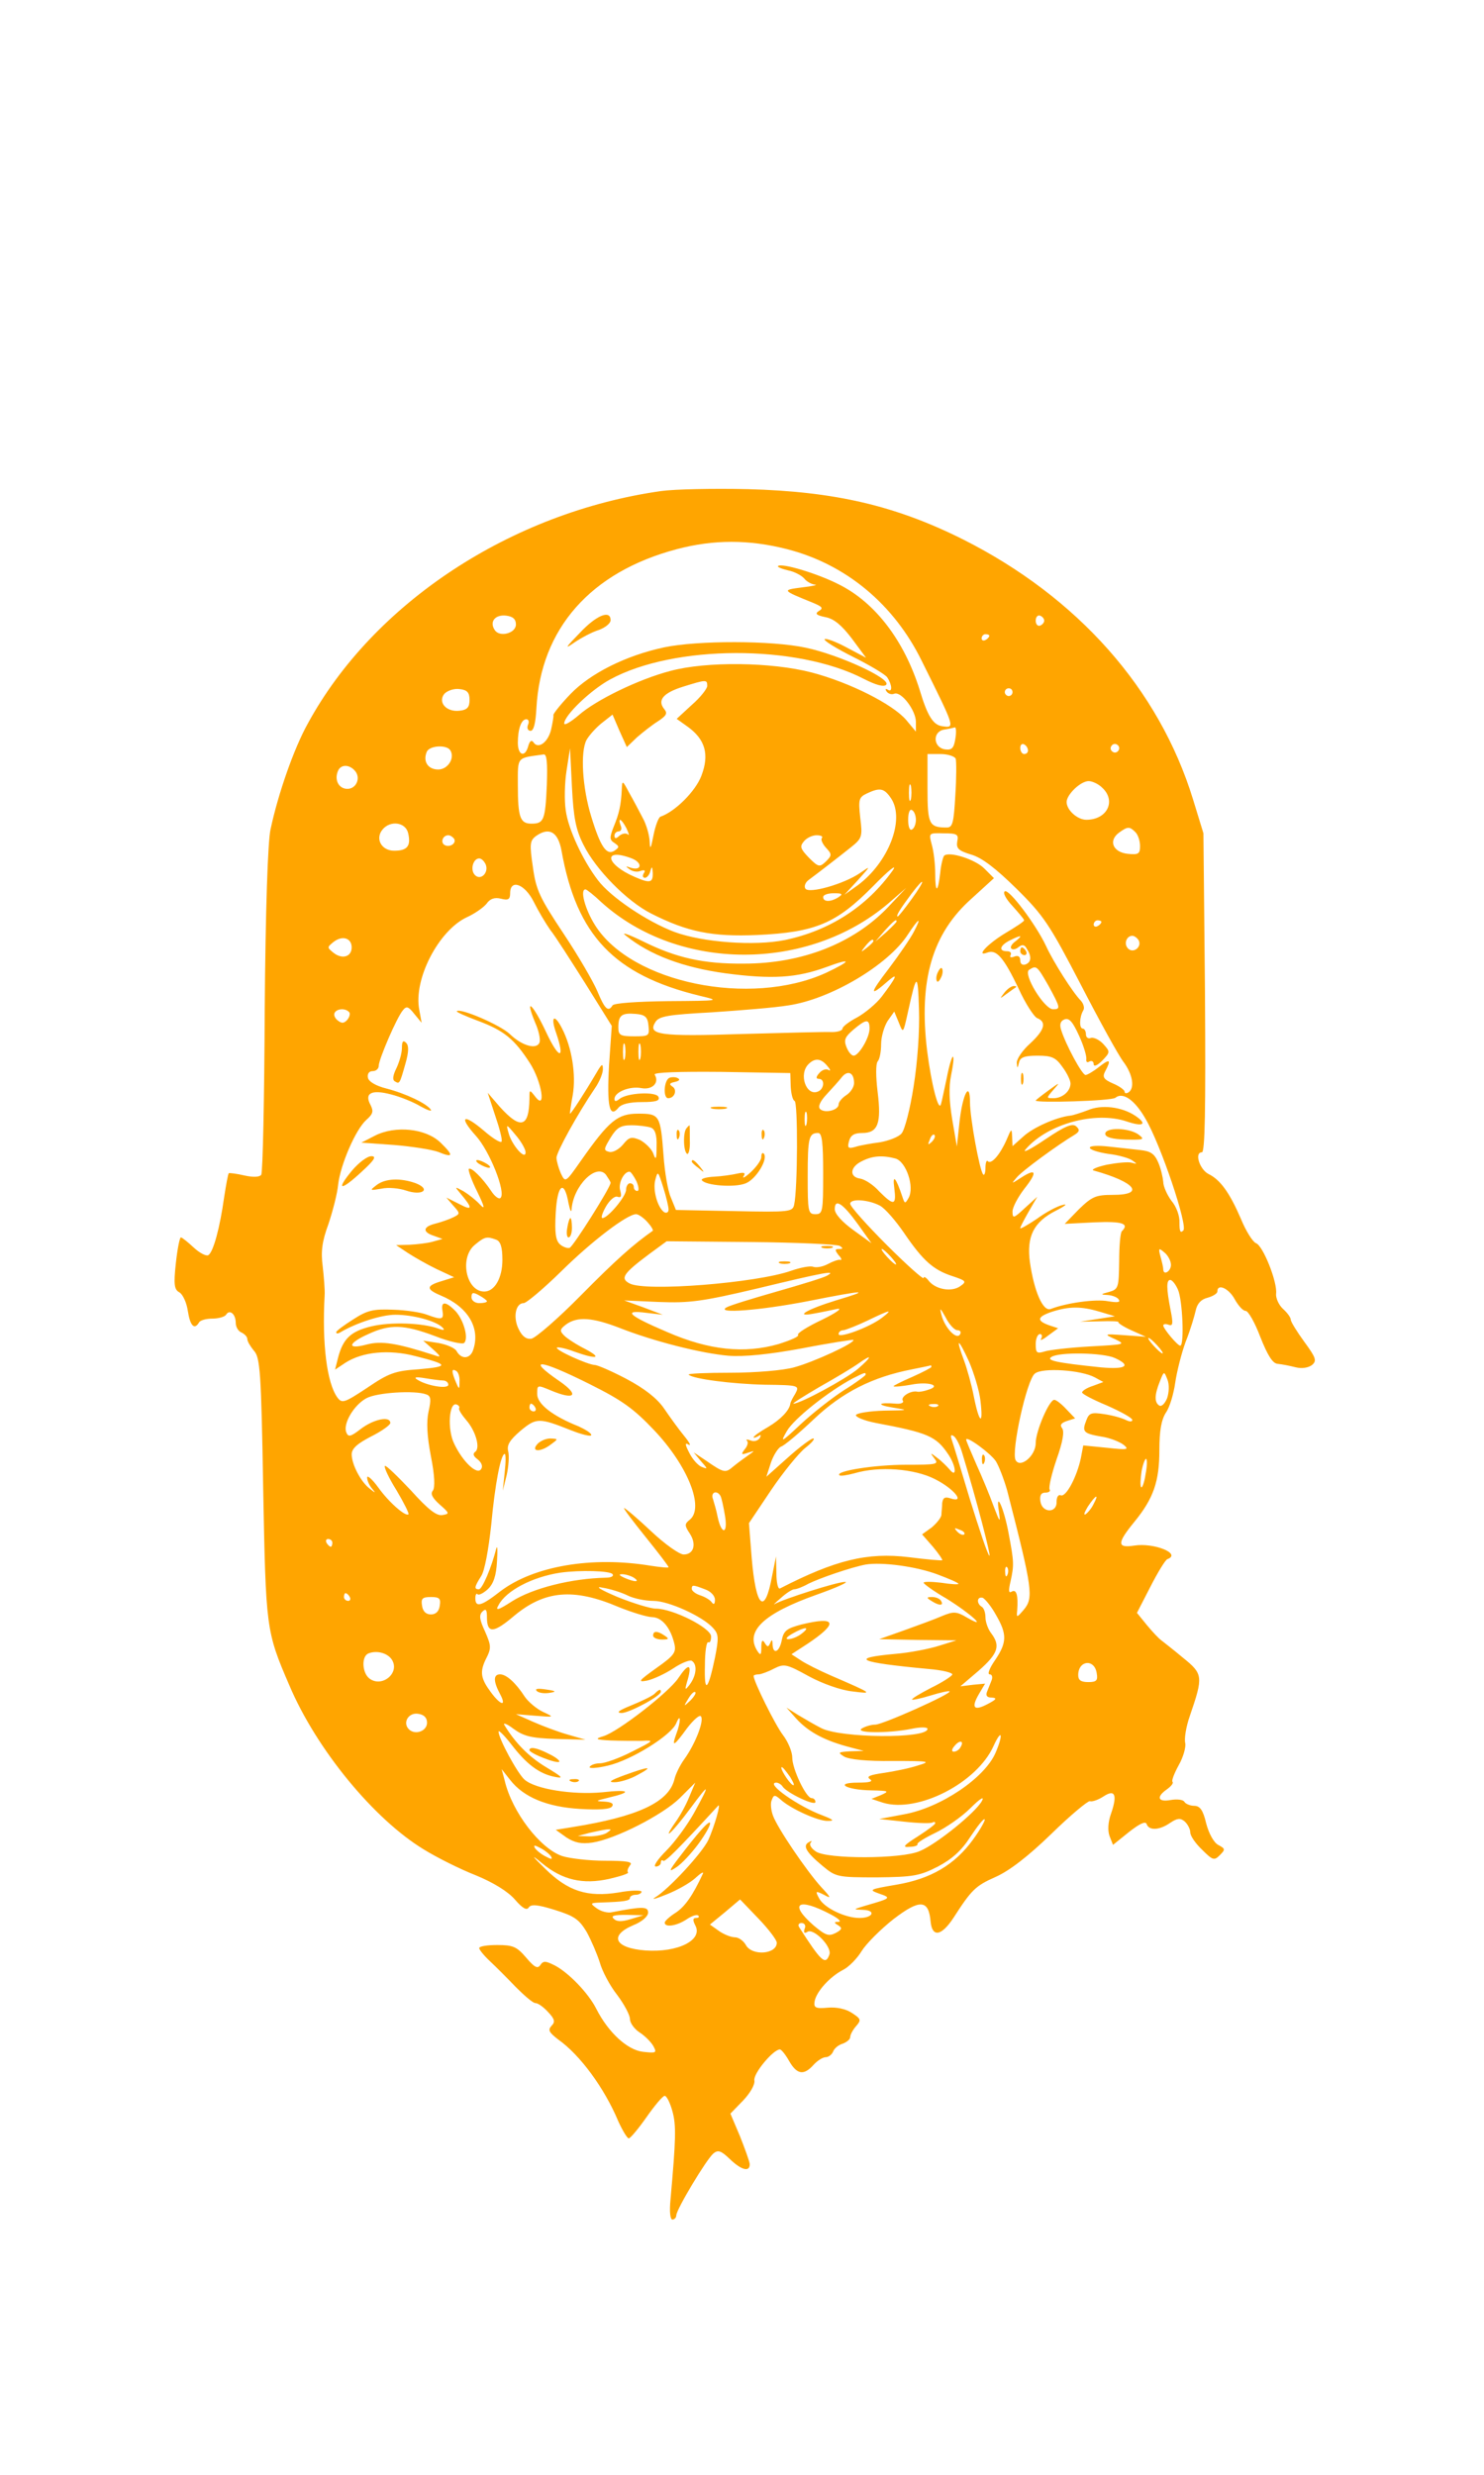 <?xml version="1.0" standalone="no"?>
<!DOCTYPE svg PUBLIC "-//W3C//DTD SVG 20010904//EN"
 "http://www.w3.org/TR/2001/REC-SVG-20010904/DTD/svg10.dtd">
<svg version="1.0" xmlns="http://www.w3.org/2000/svg"
 width="384pt" height="640pt" viewBox="0 0 384 640"
 preserveAspectRatio="xMidYMid meet">

<g transform="translate(0,640) scale(0.1,-0.1)"
fill="#FFA500" stroke="none">
<path d="M1710 5130 c-387 -55 -744 -289 -914 -602 -35 -63 -76 -179 -96 -273
-7 -31 -13 -209 -15 -466 -1 -230 -5 -421 -9 -427 -4 -6 -20 -7 -43 -2 -21 5
-39 7 -41 6 -2 -2 -7 -30 -12 -62 -11 -79 -28 -142 -41 -150 -6 -3 -23 6 -38
20 -15 14 -30 26 -33 26 -3 0 -9 -30 -13 -67 -6 -55 -4 -68 9 -75 9 -5 19 -27
22 -48 6 -39 17 -50 29 -30 3 6 19 10 35 10 16 0 32 5 35 10 9 15 25 2 25 -21
0 -11 7 -22 15 -25 8 -4 15 -11 15 -17 0 -6 8 -19 17 -30 16 -17 19 -54 24
-356 7 -363 7 -369 68 -510 70 -165 219 -346 348 -424 34 -21 94 -51 135 -67
46 -19 83 -42 101 -63 19 -22 30 -28 35 -20 6 9 22 8 67 -6 51 -16 63 -24 83
-57 12 -22 27 -57 34 -79 6 -22 26 -60 45 -84 18 -24 33 -52 33 -62 0 -10 11
-26 25 -35 14 -9 30 -25 36 -36 9 -17 7 -18 -28 -14 -40 5 -89 50 -120 111
-20 40 -71 93 -107 112 -24 12 -30 13 -38 1 -7 -10 -15 -6 -37 20 -24 28 -34
32 -74 32 -26 0 -47 -3 -47 -8 0 -4 12 -19 28 -34 15 -14 45 -44 67 -67 22
-22 44 -41 50 -41 7 0 21 -10 33 -23 18 -19 19 -26 9 -36 -10 -11 -6 -17 17
-35 57 -40 120 -126 156 -212 11 -24 23 -44 27 -44 4 0 25 25 46 55 21 30 42
55 47 55 5 0 14 -18 20 -40 10 -36 9 -72 -5 -228 -3 -31 -1 -52 5 -52 5 0 10
5 10 11 0 15 78 145 96 160 12 10 20 7 42 -14 30 -29 52 -35 52 -14 0 6 -12
39 -25 72 l-25 59 33 34 c18 19 31 41 29 52 -3 18 49 80 66 80 4 0 15 -14 24
-30 20 -35 38 -38 63 -10 10 11 24 20 32 20 7 0 16 7 19 15 3 8 14 17 25 20
10 4 19 11 19 17 0 6 7 19 15 28 14 16 13 19 -10 34 -16 11 -41 16 -63 14 -32
-3 -37 0 -34 17 5 25 39 63 74 81 14 7 36 29 48 49 12 19 49 56 82 82 68 52
91 51 96 -6 4 -42 28 -38 59 9 47 73 57 83 109 106 36 16 84 53 144 111 50 49
95 86 100 85 6 -2 21 3 35 12 30 20 37 5 20 -44 -8 -22 -9 -44 -4 -58 l9 -23
41 33 c28 22 43 29 46 21 6 -18 34 -16 61 3 18 12 26 13 37 4 8 -7 15 -20 15
-29 0 -9 14 -29 31 -45 27 -27 31 -28 45 -14 15 15 15 17 -4 27 -11 6 -24 29
-31 56 -8 34 -16 45 -31 45 -10 0 -22 5 -25 10 -3 6 -19 8 -36 5 -33 -6 -38 8
-9 28 11 8 17 16 14 19 -3 3 5 23 16 43 12 21 19 47 17 57 -3 11 2 43 12 71
35 102 34 108 -18 150 -25 21 -51 41 -56 45 -6 4 -22 21 -37 39 l-26 32 35 68
c19 37 39 70 44 71 37 14 -35 43 -86 35 -45 -7 -45 6 0 61 50 61 65 105 65
186 0 50 5 78 17 97 10 14 20 49 24 77 4 28 16 76 27 106 12 30 23 67 26 81 4
18 14 29 31 33 14 4 25 11 25 16 0 22 30 8 45 -20 9 -16 21 -30 28 -30 7 0 24
-30 38 -67 19 -48 32 -69 45 -70 11 -1 31 -5 47 -9 16 -4 33 -1 42 6 13 11 10
19 -20 60 -19 26 -35 52 -35 57 0 6 -9 18 -20 28 -11 10 -19 28 -18 39 4 30
-34 125 -52 131 -8 3 -26 31 -39 63 -29 67 -53 101 -84 116 -23 12 -37 56 -17
56 8 0 10 109 8 413 l-4 412 -27 88 c-88 286 -299 523 -595 672 -176 88 -333
124 -557 130 -88 2 -189 0 -225 -5z m326 -150 c153 -39 278 -143 350 -291 86
-173 86 -172 52 -167 -23 3 -38 26 -58 93 -40 128 -115 227 -210 274 -55 28
-148 56 -157 47 -2 -2 9 -7 26 -11 16 -3 35 -13 42 -21 6 -8 19 -15 28 -16 9
0 -6 -4 -33 -7 -54 -7 -53 -7 28 -40 24 -10 27 -14 15 -21 -11 -7 -7 -11 17
-16 22 -4 42 -21 68 -55 l37 -50 -51 27 c-28 15 -53 24 -56 21 -4 -3 30 -24
74 -46 44 -22 84 -46 88 -53 13 -20 13 -39 2 -32 -7 4 -8 2 -4 -4 4 -6 13 -9
20 -6 18 7 56 -43 56 -73 l0 -25 -25 30 c-35 41 -146 97 -245 123 -104 27
-272 29 -365 4 -81 -21 -193 -75 -238 -115 -20 -17 -37 -27 -37 -21 0 21 69
87 119 114 165 90 482 91 655 2 33 -17 53 -22 59 -16 15 15 -122 78 -208 96
-88 19 -280 19 -366 1 -99 -21 -191 -67 -243 -121 -25 -26 -44 -50 -44 -54 1
-3 -2 -20 -6 -38 -8 -33 -34 -52 -46 -32 -5 6 -9 3 -13 -10 -8 -31 -27 -25
-27 8 0 36 9 61 22 61 6 0 8 -7 4 -15 -3 -8 0 -15 7 -15 8 0 13 20 15 58 11
206 140 353 364 412 95 25 186 25 284 0z m-701 -195 c0 -23 -43 -34 -55 -14
-14 21 1 40 29 37 18 -2 26 -9 26 -23z m1367 10 c0 -5 -5 -11 -11 -13 -6 -2
-11 4 -11 13 0 9 5 15 11 13 6 -2 11 -8 11 -13z m-142 -39 c0 -3 -4 -8 -10
-11 -5 -3 -10 -1 -10 4 0 6 5 11 10 11 6 0 10 -2 10 -4z m-730 -130 c0 -7 -18
-30 -40 -49 l-39 -36 28 -20 c46 -33 57 -72 36 -127 -15 -40 -68 -93 -106
-106 -5 -2 -13 -23 -18 -48 -7 -36 -9 -39 -10 -15 -1 17 -9 44 -18 60 -9 17
-24 46 -35 65 -17 32 -18 33 -19 10 -2 -43 -7 -64 -21 -98 -11 -28 -11 -34 2
-42 13 -9 13 -11 0 -20 -20 -13 -36 9 -60 88 -23 74 -29 168 -12 199 7 12 24
31 39 43 l28 22 18 -42 19 -42 26 25 c15 13 39 32 55 42 21 14 25 20 16 31
-19 23 -3 42 48 58 61 19 63 19 63 2z m-615 -36 c0 -19 -6 -26 -26 -28 -34 -4
-57 22 -39 44 8 8 25 14 39 12 20 -2 26 -9 26 -28z m1405 20 c0 -5 -4 -10 -10
-10 -5 0 -10 5 -10 10 0 6 5 10 10 10 6 0 10 -4 10 -10z m-148 -121 c-4 -24
-9 -29 -26 -27 -31 4 -34 45 -4 51 13 2 26 5 29 6 3 0 4 -13 1 -30z m188 -30
c0 -5 -4 -9 -10 -9 -5 0 -10 7 -10 16 0 8 5 12 10 9 6 -3 10 -10 10 -16z m234
0 c-3 -5 -10 -7 -15 -3 -5 3 -7 10 -3 15 3 5 10 7 15 3 5 -3 7 -10 3 -15z
m-1729 1 c13 -20 -6 -50 -31 -50 -26 0 -40 20 -30 45 6 17 51 20 61 5z m345
-245 c31 -63 112 -146 176 -178 93 -47 157 -60 273 -55 152 7 205 30 300 126
41 42 64 60 51 41 -67 -94 -164 -156 -279 -180 -79 -16 -213 -6 -286 21 -71
27 -165 90 -198 134 -39 51 -77 133 -83 180 -4 25 -3 71 2 103 l9 58 5 -100
c4 -79 10 -111 30 -150z m-95 155 c-4 -92 -8 -100 -40 -100 -29 0 -35 16 -35
100 0 75 -4 69 67 79 8 1 10 -22 8 -79z m1058 68 c2 -7 2 -50 -1 -95 -4 -71
-7 -83 -22 -83 -46 0 -50 8 -50 101 l0 89 34 0 c19 0 36 -6 39 -12z m-1554
-32 c15 -18 3 -46 -20 -46 -22 0 -34 22 -25 45 7 19 30 19 45 1z m1438 -73
c-3 -10 -5 -2 -5 17 0 19 2 27 5 18 2 -10 2 -26 0 -35z m495 30 c37 -34 13
-83 -41 -83 -23 0 -51 25 -51 46 0 19 36 54 57 54 9 0 25 -7 35 -17z m-546
-28 c36 -55 -7 -165 -86 -224 l-35 -25 35 38 c34 38 34 38 5 18 -41 -28 -132
-54 -141 -40 -4 6 0 16 8 22 27 20 80 61 110 85 29 23 30 28 24 76 -5 47 -4
53 17 63 34 16 45 14 63 -13z m64 -55 c0 -10 -4 -22 -10 -25 -6 -4 -10 7 -10
25 0 18 4 29 10 25 6 -3 10 -15 10 -25z m-749 -22 c6 -13 8 -20 4 -16 -5 4
-14 3 -22 -3 -9 -9 -13 -8 -13 0 0 6 5 11 11 11 6 0 9 7 5 15 -8 23 2 18 15
-7z m-565 -12 c8 -34 -2 -46 -36 -46 -33 0 -50 31 -30 55 20 24 59 19 66 -9z
m1882 2 c7 -7 12 -23 12 -36 0 -20 -4 -23 -32 -20 -38 4 -51 34 -22 55 22 16
27 16 42 1z m-1485 -48 c39 -219 136 -321 357 -375 55 -13 54 -13 -82 -14 -79
-1 -139 -5 -143 -11 -11 -18 -20 -10 -39 36 -11 26 -50 93 -88 150 -61 92 -71
112 -79 171 -9 60 -8 69 8 81 34 24 57 11 66 -38z m1024 24 c-3 -18 3 -24 36
-34 28 -8 64 -36 117 -88 71 -70 86 -93 166 -247 48 -93 98 -184 111 -201 24
-32 30 -68 13 -79 -5 -3 -10 -3 -10 2 0 4 -13 14 -30 21 -25 11 -28 17 -20 32
16 30 12 33 -16 11 -15 -12 -31 -21 -35 -21 -9 0 -51 78 -63 116 -5 15 -2 24
9 28 12 4 21 -7 37 -42 12 -26 20 -53 19 -61 -1 -7 2 -10 8 -6 6 3 11 0 11 -7
0 -7 9 -4 22 9 21 22 21 23 3 43 -10 11 -25 18 -32 16 -7 -3 -13 1 -13 9 0 8
-4 15 -8 15 -10 0 -9 30 1 47 4 6 1 17 -6 25 -21 21 -71 100 -90 141 -25 54
-96 149 -107 142 -6 -4 4 -21 20 -38 16 -18 30 -34 30 -37 0 -3 -23 -18 -50
-34 -46 -28 -77 -62 -44 -49 23 8 42 -15 79 -92 18 -40 41 -75 49 -78 25 -10
19 -31 -19 -66 -19 -17 -34 -39 -34 -49 1 -16 2 -16 6 1 3 13 15 17 48 17 37
0 47 -5 64 -29 12 -16 21 -35 21 -43 0 -20 -21 -38 -44 -38 -19 0 -19 0 0 22
18 20 17 20 -13 -2 -18 -13 -33 -25 -33 -26 0 -7 196 -1 206 7 19 16 50 -5 78
-54 40 -68 110 -277 98 -289 -8 -8 -10 -2 -10 20 1 17 -8 42 -21 57 -11 15
-21 37 -21 49 -1 11 -6 34 -13 50 -10 23 -20 29 -47 32 -19 2 -56 6 -82 9 -27
3 -48 2 -48 -3 0 -5 21 -12 48 -16 26 -3 54 -11 62 -17 13 -9 13 -10 -1 -6 -9
3 -38 0 -65 -5 -27 -6 -42 -13 -34 -15 108 -30 134 -63 50 -63 -44 0 -54 -4
-88 -37 l-37 -38 77 4 c72 3 91 -3 71 -23 -4 -3 -7 -39 -7 -78 -1 -68 -2 -72
-26 -79 -23 -6 -23 -7 -3 -8 12 -1 25 -6 28 -12 5 -7 -4 -8 -28 -4 -32 6 -106
-4 -148 -20 -20 -8 -43 45 -54 121 -9 67 10 104 67 133 24 12 32 19 18 15 -14
-3 -44 -19 -67 -36 -24 -16 -43 -27 -43 -24 0 3 10 22 22 43 l22 38 -32 -29
c-29 -27 -32 -28 -32 -9 0 11 14 37 30 58 35 44 32 55 -7 30 -26 -17 -27 -17
-13 -1 13 17 108 86 150 111 13 8 15 13 5 22 -10 9 -29 1 -81 -34 -40 -27 -61
-37 -49 -24 57 65 179 98 260 71 44 -15 55 -7 22 15 -35 23 -87 29 -122 14
-16 -6 -37 -13 -45 -14 -37 -4 -97 -31 -122 -54 l-28 -25 -1 25 c-1 22 -2 21
-15 -10 -17 -38 -39 -63 -48 -54 -3 4 -6 -4 -6 -17 0 -13 -3 -21 -6 -17 -9 9
-34 146 -34 186 0 58 -19 22 -27 -49 l-7 -65 -12 70 c-8 48 -9 84 -3 114 5 24
8 46 5 48 -2 3 -10 -22 -16 -54 -7 -32 -13 -62 -15 -68 -6 -23 -25 51 -36 138
-22 182 13 303 116 394 l57 52 -25 25 c-24 24 -91 45 -104 33 -3 -4 -8 -23
-10 -44 -6 -53 -13 -54 -13 -2 0 24 -4 58 -9 75 -8 30 -8 30 31 29 35 0 39 -3
35 -21z m-1302 7 c7 -12 -12 -24 -25 -16 -11 7 -4 25 10 25 5 0 11 -4 15 -9z
m952 2 c-4 -3 1 -15 10 -25 16 -17 16 -20 0 -36 -16 -15 -19 -15 -44 10 -22
23 -24 29 -13 42 7 9 22 16 33 16 11 0 17 -3 14 -7z m-492 -53 c28 -11 26 -33
-3 -24 -14 5 -14 4 -3 -4 8 -6 21 -8 29 -4 10 3 13 1 8 -6 -4 -7 -3 -12 3 -12
5 0 12 8 14 18 4 13 5 11 6 -5 1 -26 -7 -28 -46 -11 -77 33 -84 77 -8 48z
m-378 -16 c8 -21 -13 -42 -28 -27 -13 13 -5 43 11 43 6 0 13 -7 17 -16z m1102
-89 c-18 -25 -34 -45 -36 -45 -6 0 6 19 35 58 37 49 38 38 1 -13z m-978 -7
c12 -24 31 -56 43 -73 13 -16 53 -79 91 -139 l68 -109 -7 -101 c-6 -106 1
-139 24 -111 8 10 29 15 61 15 35 0 47 3 43 13 -5 15 -82 11 -101 -5 -9 -7
-13 -7 -13 0 0 18 40 34 70 28 28 -5 47 14 34 35 -3 6 64 8 173 7 l178 -3 1
-34 c1 -19 5 -36 10 -38 9 -3 8 -228 -1 -268 -4 -19 -11 -20 -155 -17 l-151 3
-13 32 c-8 18 -16 66 -19 108 -8 106 -10 109 -66 109 -53 0 -75 -18 -148 -122
-40 -57 -40 -57 -52 -32 -6 14 -11 32 -11 40 0 15 55 114 99 179 12 17 21 39
21 50 0 16 -3 14 -17 -10 -30 -51 -65 -105 -68 -105 -1 0 2 21 7 48 9 52 -2
123 -28 173 -20 39 -30 30 -15 -12 24 -70 8 -70 -25 0 -35 75 -58 96 -29 26 9
-20 14 -43 11 -51 -7 -19 -45 -9 -77 22 -24 23 -128 68 -137 59 -2 -2 23 -13
55 -25 67 -25 94 -47 134 -109 31 -48 43 -125 14 -87 -15 19 -15 19 -15 -5 -1
-75 -23 -81 -77 -21 l-31 36 19 -58 c11 -32 19 -62 17 -68 -2 -5 -23 8 -46 28
-54 46 -66 37 -20 -14 35 -39 78 -146 63 -160 -4 -4 -15 4 -24 18 -22 33 -52
63 -58 57 -2 -3 7 -29 22 -59 19 -39 21 -48 7 -33 -10 11 -29 26 -42 34 -24
13 -24 13 -9 -5 33 -39 32 -46 -2 -28 l-34 17 18 -21 c18 -20 18 -21 0 -30
-10 -5 -30 -12 -45 -16 -34 -8 -36 -22 -5 -32 l22 -8 -25 -7 c-14 -4 -41 -7
-60 -8 l-35 -1 30 -20 c17 -11 50 -30 75 -42 l45 -21 -32 -10 c-41 -12 -41
-21 -3 -37 70 -29 103 -83 85 -139 -7 -25 -30 -28 -43 -6 -4 9 -26 18 -48 22
l-39 6 25 -22 c21 -19 22 -22 5 -16 -99 32 -138 38 -176 28 -52 -14 -50 3 4
27 56 26 92 25 172 -5 38 -15 72 -22 76 -18 12 12 -1 59 -22 82 -25 26 -39 27
-34 1 4 -23 -2 -24 -40 -10 -15 6 -54 12 -87 13 -52 2 -67 -1 -104 -25 -24
-15 -44 -30 -44 -33 0 -4 3 -4 8 -2 43 26 109 47 145 47 46 0 105 -16 122 -33
7 -7 3 -8 -10 -3 -41 15 -124 18 -174 6 -54 -13 -74 -32 -87 -84 l-7 -28 27
18 c44 28 112 35 181 17 87 -22 88 -27 9 -34 -62 -4 -78 -10 -134 -48 -59 -39
-65 -41 -77 -25 -27 37 -40 138 -33 264 1 14 -2 48 -5 75 -5 38 -2 64 15 110
11 33 23 79 25 102 6 51 45 142 73 167 17 15 19 22 11 38 -17 31 2 41 52 28
24 -6 59 -20 77 -31 18 -10 30 -14 27 -9 -10 16 -65 42 -115 55 -28 7 -46 18
-48 28 -2 10 3 17 12 17 9 0 16 6 16 14 0 16 47 126 63 144 9 11 14 9 29 -10
l19 -23 -6 33 c-16 79 50 206 123 240 20 9 43 25 51 35 9 13 21 17 37 13 19
-5 24 -2 24 14 0 38 38 24 61 -22z m176 -2 c199 -179 533 -180 742 -2 l46 40
-49 -52 c-89 -92 -221 -144 -371 -144 -105 -1 -175 15 -260 57 -41 20 -60 26
-45 15 62 -50 148 -82 257 -97 121 -16 184 -12 261 16 67 25 67 17 -1 -15
-196 -89 -503 -26 -597 123 -26 41 -40 93 -25 93 3 0 22 -15 42 -34z m613 14
c-20 -13 -40 -13 -40 0 0 6 12 10 28 10 21 0 24 -2 12 -10z m150 -63 c0 -2
-12 -14 -27 -28 l-28 -24 24 28 c23 25 31 32 31 24z m45 -26 c-8 -16 -38 -60
-66 -97 -50 -65 -50 -74 0 -30 27 23 20 8 -18 -42 -14 -18 -43 -42 -63 -53
-21 -11 -38 -24 -38 -29 0 -5 -12 -9 -27 -9 -16 1 -120 -2 -233 -5 -215 -7
-245 -2 -224 31 9 15 33 19 145 25 74 5 163 12 199 18 109 16 258 104 309 183
29 44 37 48 16 8z m485 25 c0 -3 -4 -8 -10 -11 -5 -3 -10 -1 -10 4 0 6 5 11
10 11 6 0 10 -2 10 -4z m-1940 -66 c0 -24 -24 -32 -47 -14 -17 14 -17 14 0 28
23 18 47 10 47 -14z m1718 16 c-10 -7 -15 -16 -11 -19 3 -4 12 -2 19 4 9 7 15
6 20 -3 14 -21 13 -36 -2 -42 -8 -3 -14 1 -14 10 0 11 -6 14 -16 10 -8 -3 -12
-2 -9 4 3 6 -1 10 -9 10 -23 0 -19 15 7 28 30 15 35 14 15 -2z m318 3 c10 -17
-13 -36 -27 -22 -12 12 -4 33 11 33 5 0 12 -5 16 -11z m-686 -3 c0 -2 -8 -10
-17 -17 -16 -13 -17 -12 -4 4 13 16 21 21 21 13z m453 -115 c31 -57 32 -61 12
-61 -23 0 -79 92 -62 102 19 12 20 11 50 -41z m-349 -261 c-9 -58 -23 -112
-31 -121 -7 -9 -33 -19 -56 -23 -23 -3 -52 -8 -64 -12 -18 -5 -21 -3 -16 15 4
15 13 21 34 21 41 0 50 25 40 106 -5 40 -5 73 0 79 5 5 9 25 9 45 0 19 8 46
17 60 l17 24 12 -29 c11 -28 11 -28 23 26 23 105 26 105 29 9 2 -56 -4 -138
-14 -200z m-1461 193 c4 -3 2 -12 -4 -20 -9 -10 -15 -10 -25 -2 -8 6 -11 15
-8 20 6 11 28 12 37 2z m775 -35 c3 -27 1 -28 -37 -28 -36 0 -41 3 -41 23 0
32 9 38 45 35 24 -2 31 -8 33 -30z m572 -8 c0 -24 -28 -70 -41 -70 -6 0 -14
10 -19 23 -7 18 -3 26 18 44 33 28 42 29 42 3z m-633 -77 c-3 -10 -5 -2 -5 17
0 19 2 27 5 18 2 -10 2 -26 0 -35z m40 0 c-3 -10 -5 -2 -5 17 0 19 2 27 5 18
2 -10 2 -26 0 -35z m484 -20 c8 -9 9 -14 3 -10 -7 4 -17 0 -24 -8 -9 -10 -9
-15 -1 -15 16 0 14 -27 -3 -33 -30 -12 -50 45 -24 71 17 17 33 15 49 -5z m69
-44 c0 -10 -9 -24 -20 -31 -11 -7 -20 -18 -20 -24 0 -15 -36 -24 -48 -12 -6 6
0 20 17 38 14 15 32 35 39 44 16 20 32 12 32 -15z m-123 -106 c-3 -10 -5 -4
-5 12 0 17 2 24 5 18 2 -7 2 -21 0 -30z m-727 -73 c0 -22 -36 19 -44 50 -7 24
-6 24 18 -5 14 -16 26 -37 26 -45z m324 64 c11 -4 16 -19 15 -48 0 -35 -2 -38
-9 -18 -5 12 -21 27 -34 34 -22 9 -28 8 -44 -12 -10 -12 -26 -21 -35 -19 -16
4 -15 7 3 37 16 26 26 32 54 32 19 0 41 -3 50 -6z m446 -119 c0 -98 -1 -105
-20 -105 -19 0 -20 7 -20 98 0 100 3 112 27 112 10 0 13 -24 13 -105z m281 82
c-10 -9 -11 -8 -5 6 3 10 9 15 12 12 3 -3 0 -11 -7 -18z m-94 -43 c28 -8 50
-74 34 -102 -9 -16 -10 -15 -16 3 -17 51 -26 60 -21 23 6 -46 -1 -47 -39 -9
-15 17 -37 31 -49 33 -29 4 -27 30 4 45 27 14 53 16 87 7z m-737 -63 c-1 -13
-97 -165 -106 -168 -5 -2 -17 2 -25 9 -11 10 -14 29 -11 81 4 74 22 88 33 26
4 -19 7 -26 8 -17 4 61 64 121 89 90 6 -9 12 -18 12 -21z m67 4 c6 -14 7 -25
2 -25 -5 0 -9 5 -9 10 0 6 -4 10 -10 10 -5 0 -10 -8 -10 -17 0 -17 -47 -73
-61 -73 -5 0 0 14 9 30 10 17 23 28 30 25 9 -3 11 1 7 16 -6 18 9 49 24 49 3
0 11 -11 18 -25z m83 -73 c0 -7 -5 -10 -11 -7 -17 11 -31 58 -23 85 6 23 7 21
20 -20 8 -25 14 -51 14 -58z m547 10 c13 -7 40 -38 62 -70 49 -72 76 -96 125
-112 36 -12 38 -14 21 -26 -22 -16 -64 -9 -82 14 -7 9 -13 12 -13 7 0 -5 -43
33 -95 85 -52 52 -95 100 -95 107 0 14 47 11 77 -5z m-57 -48 l35 -49 -47 34
c-29 21 -48 42 -48 54 0 29 21 15 60 -39z m-545 6 c10 -11 16 -21 14 -23 -50
-35 -95 -75 -185 -166 -60 -61 -118 -111 -129 -113 -13 -2 -24 6 -33 25 -15
30 -8 67 13 67 7 0 51 37 97 82 80 79 171 148 194 148 6 0 19 -9 29 -20z
m-391 -46 c11 -4 16 -19 16 -52 0 -47 -20 -82 -47 -82 -47 0 -65 88 -24 121
25 21 31 22 55 13z m889 -16 c9 -6 9 -8 -2 -8 -11 0 -11 -3 -1 -16 8 -8 9 -14
4 -12 -5 1 -19 -4 -32 -11 -13 -7 -30 -10 -38 -7 -7 3 -33 -2 -56 -10 -90 -32
-379 -55 -419 -33 -25 13 -16 26 51 76 l45 33 218 -2 c119 -1 223 -6 230 -10z
m132 -28 c10 -11 16 -20 13 -20 -3 0 -13 9 -23 20 -10 11 -16 20 -13 20 3 0
13 -9 23 -20z m725 -21 c0 -17 -20 -29 -20 -11 0 4 -3 18 -7 32 -6 22 -5 24
10 11 9 -7 17 -22 17 -32z m-890 -28 c-8 -5 -67 -23 -130 -41 -63 -18 -122
-36 -130 -41 -30 -17 86 -8 210 16 151 30 167 30 73 2 -75 -23 -110 -44 -57
-34 18 3 45 9 60 12 16 3 -2 -10 -39 -28 -38 -18 -65 -35 -62 -39 4 -4 -19
-14 -51 -24 -88 -25 -179 -16 -287 31 -101 43 -117 58 -55 50 l43 -5 -50 19
-50 18 90 -4 c79 -3 111 1 255 35 174 42 207 48 180 33z m908 -36 c12 -26 17
-145 6 -145 -7 0 -43 43 -44 52 0 4 6 5 14 2 11 -4 12 3 5 38 -11 56 -11 78
-1 78 5 0 14 -11 20 -25z m-1788 -30 c0 -3 -9 -5 -20 -5 -11 0 -20 7 -20 15 0
13 4 14 20 5 11 -6 20 -13 20 -15z m1217 -75 c8 0 11 -5 7 -11 -9 -15 -40 18
-48 51 -5 20 -3 18 11 -7 9 -18 23 -33 30 -33z m368 48 l40 -12 -45 -7 -45 -7
52 1 c28 1 49 0 47 -2 -2 -2 13 -12 33 -21 l38 -17 -55 4 c-54 4 -54 3 -25
-10 29 -14 26 -14 -65 -19 -52 -3 -105 -9 -117 -13 -20 -6 -23 -4 -23 19 0 14
5 26 11 26 5 0 7 -5 3 -12 -4 -6 4 -3 18 8 l26 19 -24 8 c-33 12 -30 22 9 35
44 14 75 14 122 0z m-563 -16 c-31 -24 -112 -54 -112 -42 0 6 6 10 13 10 6 1
35 12 62 25 60 29 67 30 37 7z m-679 -26 c89 -35 212 -66 282 -72 40 -3 103 3
190 19 72 14 132 23 133 22 7 -7 -104 -58 -153 -71 -28 -8 -101 -14 -164 -14
-63 0 -112 -2 -109 -5 11 -11 112 -24 197 -26 89 -1 90 -2 79 -23 -7 -11 -13
-23 -13 -26 -2 -17 -25 -41 -57 -60 -21 -12 -38 -24 -38 -27 0 -2 5 -1 12 3 7
5 8 3 4 -5 -5 -7 -15 -10 -24 -6 -9 3 -13 3 -9 -1 4 -4 1 -14 -6 -22 -10 -13
-9 -15 8 -9 19 6 19 6 2 -6 -10 -7 -28 -20 -39 -29 -21 -18 -24 -18 -73 16
l-30 20 19 -23 c17 -19 18 -21 3 -15 -10 3 -25 20 -33 36 -12 23 -12 28 -2 22
7 -4 2 6 -12 23 -14 17 -37 49 -52 71 -18 26 -50 51 -97 76 -38 20 -75 36 -82
36 -19 1 -103 39 -98 45 3 2 23 -2 44 -10 59 -21 75 -18 30 6 -22 11 -47 27
-55 35 -12 12 -12 16 5 29 29 21 68 18 138 -9z m1392 -46 c10 -11 16 -20 13
-20 -3 0 -13 9 -23 20 -10 11 -16 20 -13 20 3 0 13 -9 23 -20z m-458 -142 c8
-66 -3 -60 -17 10 -6 31 -18 74 -26 95 -22 59 -15 58 13 -3 13 -30 27 -76 30
-102z m348 110 c44 -20 28 -30 -37 -24 -116 12 -142 18 -127 27 20 13 134 11
164 -3z m-665 -28 c-31 -26 -149 -90 -167 -90 -4 0 26 19 67 43 41 23 86 50
100 60 38 27 38 20 0 -13z m-693 -40 c82 -41 112 -62 166 -119 87 -92 130
-200 92 -231 -14 -11 -14 -15 0 -36 18 -28 10 -54 -16 -54 -11 0 -49 27 -84
60 -35 33 -67 60 -70 60 -3 0 22 -33 55 -74 33 -41 60 -76 60 -79 0 -2 -21 0
-47 4 -152 25 -302 -1 -388 -66 -50 -39 -65 -43 -65 -18 0 9 3 14 6 10 3 -3
15 3 26 13 15 14 22 35 24 72 2 29 1 44 -2 33 -12 -48 -36 -105 -45 -105 -13
0 -11 7 6 34 9 13 19 68 26 132 10 108 25 184 35 184 3 0 3 -21 0 -47 l-5 -48
10 40 c5 22 7 50 4 62 -4 16 4 29 32 53 41 34 48 34 131 1 28 -11 52 -17 52
-12 0 5 -15 14 -32 22 -68 27 -108 58 -108 84 0 24 0 24 36 9 62 -26 74 -12
22 24 -89 61 -53 58 79 -8z m883 45 c0 -2 -23 -14 -50 -26 -28 -12 -49 -23
-48 -24 2 -2 22 0 45 4 45 9 81 -2 45 -13 -11 -4 -24 -6 -28 -5 -17 4 -44 -13
-38 -23 4 -5 -4 -9 -17 -8 -47 4 -53 -3 -9 -10 43 -7 42 -7 -22 -8 -37 -1 -69
-6 -73 -11 -3 -5 21 -15 52 -21 133 -25 155 -34 186 -80 21 -30 24 -65 4 -40
-7 8 -21 22 -32 30 -18 14 -19 14 -7 -2 12 -15 6 -16 -75 -16 -78 0 -182 -16
-171 -27 2 -3 20 0 39 5 64 19 155 12 208 -15 50 -25 80 -63 41 -50 -15 5 -20
2 -22 -12 0 -10 -2 -24 -2 -31 -1 -7 -12 -21 -25 -32 l-25 -18 28 -32 c15 -18
26 -34 24 -35 -2 -1 -40 2 -86 8 -108 13 -190 -7 -334 -81 -5 -2 -9 16 -9 40
l-1 43 -10 -50 c-19 -104 -42 -84 -53 47 l-7 89 57 85 c31 46 71 95 88 109 18
14 27 25 21 25 -5 0 -35 -22 -66 -50 l-55 -49 12 37 c7 20 19 38 26 41 8 2 46
34 85 71 73 69 151 109 255 129 24 5 45 9 47 10 1 1 2 -1 2 -4z m-1221 -38 c0
-21 -1 -21 -9 -2 -12 28 -12 37 0 30 6 -3 10 -16 9 -28z m1644 11 l22 -12 -27
-10 c-16 -5 -28 -13 -28 -17 0 -4 29 -19 65 -34 36 -16 65 -32 65 -37 0 -5 -7
-5 -17 0 -10 5 -35 12 -56 15 -33 5 -39 3 -46 -16 -12 -30 -7 -34 38 -42 22
-3 47 -13 58 -21 16 -13 11 -14 -43 -8 l-61 6 -6 -32 c-10 -48 -38 -102 -52
-97 -6 3 -11 -4 -11 -17 1 -30 -38 -29 -42 2 -2 15 2 22 13 22 9 0 14 4 11 8
-3 5 5 40 18 78 16 45 21 73 14 81 -6 8 -2 13 12 18 l22 7 -23 24 c-12 13 -26
24 -31 24 -13 0 -48 -81 -48 -112 0 -33 -40 -66 -52 -44 -12 22 29 209 50 224
20 16 120 9 155 -10z m-593 7 c0 -2 -25 -21 -56 -40 -31 -20 -82 -60 -112 -88
-51 -48 -54 -49 -36 -18 18 32 108 103 170 136 32 16 34 17 34 10z m780 -61
c-6 -14 -14 -22 -20 -19 -13 8 -13 27 1 62 11 28 11 28 20 5 5 -13 4 -33 -1
-48z m-1874 46 c8 0 14 -5 14 -11 0 -12 -55 -3 -80 13 -10 6 -5 8 19 4 18 -3
40 -6 47 -6z m-43 -36 c12 -4 13 -13 6 -44 -6 -27 -4 -64 6 -116 10 -50 11
-81 5 -89 -7 -8 -1 -19 18 -36 25 -22 26 -24 7 -27 -15 -3 -37 14 -82 64 -35
37 -65 66 -67 63 -3 -3 10 -31 30 -63 19 -32 33 -60 31 -62 -7 -7 -50 30 -78
69 -16 22 -29 33 -29 26 0 -8 6 -21 13 -29 10 -12 9 -12 -6 0 -23 17 -47 63
-47 89 0 15 15 28 50 46 28 14 50 30 50 35 0 19 -43 10 -76 -15 -27 -21 -33
-22 -38 -9 -9 22 20 71 52 88 27 15 126 21 155 10z m85 -36 c-2 -3 7 -17 18
-30 25 -28 38 -74 23 -83 -6 -5 -4 -11 7 -19 10 -8 14 -18 9 -25 -10 -17 -48
19 -70 66 -18 37 -13 107 6 101 6 -2 9 -6 7 -10z m197 2 c3 -5 1 -10 -4 -10
-6 0 -11 5 -11 10 0 6 2 10 4 10 3 0 8 -4 11 -10z m1042 4 c-3 -3 -12 -4 -19
-1 -8 3 -5 6 6 6 11 1 17 -2 13 -5z m63 -122 c38 -124 76 -272 70 -265 -5 4
-27 71 -51 148 -23 77 -44 146 -47 154 -3 9 -1 12 6 7 6 -4 16 -23 22 -44z
m87 -21 c8 -13 21 -47 29 -75 66 -256 69 -278 43 -309 -18 -21 -19 -21 -17 -2
3 40 -2 56 -14 49 -8 -5 -9 2 -3 27 9 42 9 49 -5 123 -12 66 -35 116 -25 56 4
-30 2 -27 -14 15 -10 28 -30 76 -45 109 -14 32 -26 60 -26 63 0 11 63 -35 77
-56z m387 -35 c-3 -21 -9 -35 -11 -32 -3 3 -2 21 1 42 4 20 10 34 12 31 3 -3
2 -21 -2 -41z m-1100 -54 c3 -5 8 -28 12 -52 8 -48 -9 -50 -19 -3 -3 16 -9 36
-12 46 -7 17 9 25 19 9z m966 -21 c-5 -11 -15 -23 -21 -27 -6 -3 -3 5 6 20 20
30 30 35 15 7z m-335 -79 c-3 -3 -11 0 -18 7 -9 10 -8 11 6 5 10 -3 15 -9 12
-12z m-1635 -22 c0 -5 -2 -10 -4 -10 -3 0 -8 5 -11 10 -3 6 -1 10 4 10 6 0 11
-4 11 -10z m1567 -82 c29 -11 53 -21 53 -24 0 -2 -20 -1 -45 3 -25 3 -45 3
-45 0 0 -3 26 -22 59 -41 63 -39 110 -82 53 -49 -27 16 -35 16 -64 4 -18 -8
-62 -24 -98 -37 l-65 -23 100 -2 100 -1 -45 -14 c-25 -8 -76 -18 -113 -21
-121 -11 -97 -22 85 -39 37 -3 65 -10 62 -15 -3 -5 -28 -21 -55 -34 -27 -14
-49 -27 -49 -30 0 -2 21 2 47 10 26 8 48 13 50 11 6 -6 -173 -86 -192 -86 -11
0 -27 -5 -35 -10 -19 -12 66 -13 128 -1 23 5 42 5 42 0 0 -26 -225 -24 -275 2
-16 8 -43 24 -60 34 l-30 19 25 -28 c30 -33 69 -55 130 -72 l45 -12 -35 -1
c-32 -2 -33 -3 -15 -14 13 -7 59 -12 124 -11 97 0 102 -1 65 -12 -21 -7 -61
-15 -88 -19 -35 -5 -45 -9 -35 -16 9 -6 0 -9 -31 -9 -63 0 -31 -19 35 -20 45
-1 47 -2 25 -12 l-25 -10 30 -10 c90 -27 243 51 286 147 21 46 26 31 5 -18
-28 -65 -142 -142 -237 -159 l-64 -12 65 -7 c36 -4 68 -5 73 -2 4 2 7 2 7 -2
0 -3 -20 -18 -45 -34 -38 -24 -41 -29 -21 -27 13 0 22 4 20 7 -2 3 19 16 46
29 27 13 68 41 91 64 25 25 37 32 30 19 -15 -29 -117 -112 -161 -130 -47 -21
-241 -21 -269 -1 -12 8 -18 18 -13 23 4 5 2 5 -5 1 -17 -9 -7 -26 35 -61 35
-29 38 -30 141 -30 95 1 111 4 158 28 36 19 61 41 84 77 18 27 34 48 37 45 2
-2 -11 -26 -30 -52 -47 -65 -109 -102 -199 -117 -70 -12 -72 -13 -44 -23 32
-11 31 -12 -35 -31 -33 -10 -34 -10 -7 -11 35 -1 26 -21 -9 -21 -37 0 -91 26
-104 50 -11 20 -10 21 12 10 20 -11 19 -8 -8 21 -37 41 -112 151 -124 184 -5
14 -7 32 -3 40 5 14 8 14 22 2 27 -25 99 -57 123 -56 18 0 15 3 -13 14 -63 23
-151 85 -120 85 5 0 13 -5 16 -10 10 -16 85 -52 85 -40 0 5 -4 10 -10 10 -14
0 -50 75 -50 105 0 15 -11 41 -24 58 -20 26 -76 139 -76 153 0 2 6 4 13 4 6 0
25 7 40 15 26 13 32 12 90 -20 35 -19 83 -36 112 -39 55 -7 56 -7 -55 41 -30
13 -66 31 -79 40 l-23 15 43 28 c79 53 73 71 -17 49 -38 -10 -46 -16 -51 -40
-6 -32 -23 -39 -24 -11 0 12 -2 13 -6 3 -5 -11 -7 -11 -14 0 -6 10 -9 7 -9
-11 0 -20 -2 -22 -10 -10 -33 51 15 97 153 146 51 18 84 33 74 33 -19 1 -162
-45 -182 -57 -6 -4 1 3 15 15 14 13 30 23 35 23 6 0 22 6 36 14 30 15 112 43
149 50 42 7 132 -5 187 -26z m180 0 c-3 -8 -6 -5 -6 6 -1 11 2 17 5 13 3 -3 4
-12 1 -19z m-1022 1 c4 -5 -4 -9 -17 -9 -90 -2 -189 -27 -243 -61 -37 -24 -44
-25 -35 -10 19 37 87 73 160 84 50 7 130 5 135 -4z m55 -9 c18 -12 2 -12 -25
0 -13 6 -15 9 -5 9 8 0 22 -4 30 -9z m-16 -46 c16 -8 46 -14 67 -14 39 0 127
-40 154 -70 15 -16 15 -26 5 -77 -18 -86 -28 -94 -26 -21 0 36 4 64 9 61 4 -2
7 4 7 15 0 22 -99 72 -143 72 -14 0 -59 14 -99 30 -47 20 -60 29 -38 24 19 -3
48 -12 64 -20z m200 16 c15 -5 26 -17 26 -27 0 -11 -3 -14 -8 -7 -4 6 -17 14
-29 18 -13 4 -23 12 -23 17 0 11 3 11 34 -1z m-919 -20 c3 -5 1 -10 -4 -10 -6
0 -11 5 -11 10 0 6 2 10 4 10 3 0 8 -4 11 -10z m696 -26 c35 -14 74 -26 87
-26 25 -1 47 -27 57 -69 5 -22 0 -30 -47 -63 -46 -33 -49 -37 -23 -32 17 4 47
18 68 32 21 14 42 22 47 19 15 -9 12 -38 -5 -61 -13 -17 -14 -16 -5 14 11 40
1 41 -25 2 -24 -36 -156 -139 -194 -150 -23 -7 -20 -9 19 -11 25 -1 61 -1 80
-1 34 2 33 1 -25 -28 -33 -17 -70 -30 -82 -30 -12 0 -24 -4 -27 -9 -4 -5 18
-4 47 3 61 14 165 79 177 110 12 29 12 3 0 -28 -13 -36 -6 -32 28 15 17 22 33
36 36 30 8 -12 -15 -71 -43 -110 -11 -15 -23 -39 -26 -53 -15 -59 -95 -96
-264 -123 l-43 -7 28 -20 c22 -14 39 -17 67 -13 59 9 181 71 226 115 l40 40
-16 -38 c-8 -20 -24 -49 -35 -64 -39 -56 -7 -26 38 35 51 69 53 67 9 -13 -17
-30 -48 -73 -71 -96 -22 -22 -35 -41 -27 -41 7 0 13 5 13 10 0 6 3 8 6 5 4 -5
39 30 142 142 9 10 -10 -55 -25 -88 -16 -34 -103 -128 -138 -149 -11 -7 3 -3
30 8 28 11 61 30 74 42 13 12 22 18 20 12 -26 -56 -46 -85 -70 -101 -16 -10
-29 -22 -29 -26 0 -13 30 -9 56 8 13 9 27 14 31 10 3 -3 1 -6 -6 -6 -8 0 -9
-5 -2 -19 21 -38 -45 -71 -129 -65 -79 6 -95 38 -32 65 23 9 39 23 39 33 0 16
-15 16 -93 1 -11 -3 -29 2 -40 10 -18 13 -17 14 11 15 59 2 75 4 75 12 0 4 7
8 15 8 8 0 15 4 15 8 0 4 -27 4 -59 -2 -81 -13 -131 3 -190 61 -36 35 -38 39
-9 15 53 -44 106 -56 174 -41 30 7 52 14 49 17 -3 3 0 11 5 18 9 9 -6 12 -65
12 -41 0 -91 6 -110 12 -57 19 -130 114 -149 195 l-8 30 22 -28 c35 -45 96
-70 181 -75 50 -3 79 -1 83 7 5 7 -3 11 -21 12 -24 1 -22 2 11 10 64 15 56 22
-16 14 -76 -7 -173 8 -201 33 -18 16 -67 106 -67 124 0 5 15 -10 33 -33 39
-51 72 -76 112 -84 25 -5 21 -1 -22 25 -45 27 -80 63 -108 109 -4 7 7 3 24
-10 26 -19 46 -24 109 -26 l77 -2 -45 13 c-25 7 -65 22 -90 33 l-45 20 50 -4
c50 -4 50 -4 20 10 -17 8 -38 26 -47 39 -24 37 -48 58 -64 58 -18 0 -18 -18 1
-53 16 -31 0 -27 -25 7 -26 35 -29 52 -13 85 15 29 14 35 -2 72 -14 30 -16 42
-7 51 9 9 12 6 12 -14 0 -43 17 -42 70 3 79 66 154 73 271 23z m-463 4 c-2
-15 -10 -23 -23 -23 -13 0 -21 8 -23 23 -3 18 1 22 23 22 22 0 26 -4 23 -22z
m1439 -24 c29 -50 29 -71 -2 -117 -14 -20 -21 -37 -14 -37 6 0 8 -7 5 -15 -3
-8 -9 -22 -12 -30 -4 -10 0 -15 12 -15 15 -1 12 -5 -9 -16 -37 -20 -45 -11
-24 25 l16 27 -32 -3 -32 -4 48 41 c50 44 56 64 32 96 -8 10 -15 29 -15 41 0
12 -4 25 -10 28 -14 9 -12 27 3 23 6 -3 22 -22 34 -44z m-503 -49 c-10 -8 -26
-14 -34 -14 -9 0 -4 6 10 14 33 19 49 19 24 0z m-1060 -67 c22 -35 -27 -74
-59 -48 -18 15 -20 56 -2 64 22 9 50 1 61 -16z m1824 -36 c3 -18 -1 -22 -22
-22 -19 0 -26 5 -26 18 0 39 43 43 48 4z m-1052 -70 c-17 -16 -18 -16 -5 5 7
12 15 20 18 17 3 -2 -3 -12 -13 -22z m-681 -57 c0 -22 -31 -33 -47 -17 -17 17
-1 44 24 40 15 -2 23 -10 23 -23z m1380 -64 c-3 -6 -11 -11 -17 -11 -6 0 -6 6
2 15 14 17 26 13 15 -4z m-440 -77 c9 -15 12 -23 6 -20 -11 7 -35 46 -28 46 3
0 12 -12 22 -26z m-475 -144 c-8 -5 -28 -9 -45 -9 l-30 1 30 8 c17 4 37 8 45
9 13 1 13 0 0 -9z m-144 -61 c4 -8 1 -8 -14 0 -12 6 -24 16 -28 22 -4 8 -1 8
14 0 12 -6 24 -16 28 -22z m584 -223 c0 -30 -64 -35 -80 -6 -6 11 -19 20 -28
20 -10 0 -28 7 -41 16 l-24 17 39 32 39 33 47 -49 c27 -28 48 -56 48 -63z
m140 73 c19 -10 28 -18 20 -19 -12 0 -13 -2 -1 -9 11 -7 10 -11 -7 -20 -18 -9
-26 -6 -57 20 -65 57 -40 73 45 28z m-518 -12 c-23 -7 -36 -7 -44 1 -8 8 1 10
33 10 l44 -1 -33 -10z m450 -25 c-3 -10 -1 -13 7 -8 16 11 65 -39 57 -59 -10
-28 -21 -18 -78 71 -4 6 -1 11 6 11 8 0 12 -7 8 -15z"/>
<path d="M1500 4763 c-38 -39 -40 -43 -13 -24 18 12 46 27 63 32 16 6 30 17
30 25 0 28 -37 13 -80 -33z"/>
<path d="M2426 3884 c-4 -9 -4 -19 -1 -22 2 -3 7 3 11 12 4 9 4 19 1 22 -2 3
-7 -3 -11 -12z"/>
<path d="M2599 3833 c-13 -17 -13 -17 6 -3 11 8 22 16 24 17 2 2 0 3 -6 3 -6
0 -17 -8 -24 -17z"/>
<path d="M2642 3610 c0 -14 2 -19 5 -12 2 6 2 18 0 25 -3 6 -5 1 -5 -13z"/>
<path d="M2860 3468 c0 -9 18 -14 53 -15 47 -1 50 0 33 13 -25 18 -86 19 -86
2z"/>
<path d="M1040 3690 c0 -14 -7 -37 -14 -52 -9 -18 -11 -30 -5 -34 13 -8 13 -8
28 45 9 31 9 47 2 54 -8 8 -11 4 -11 -13z"/>
<path d="M1733 3613 c-15 -5 -18 -53 -4 -53 17 0 24 22 11 30 -9 6 -8 9 6 12
10 2 15 6 9 9 -5 4 -16 4 -22 2z"/>
<path d="M1843 3533 c9 -2 25 -2 35 0 9 3 1 5 -18 5 -19 0 -27 -2 -17 -5z"/>
<path d="M1777 3483 c-10 -9 -9 -61 1 -67 4 -2 8 13 7 35 0 21 0 39 -1 39 0 0
-4 -3 -7 -7z"/>
<path d="M970 3463 l-35 -18 85 -6 c47 -4 98 -12 114 -18 39 -16 41 -10 6 24
-38 37 -117 45 -170 18z"/>
<path d="M1751 3464 c0 -11 3 -14 6 -6 3 7 2 16 -1 19 -3 4 -6 -2 -5 -13z"/>
<path d="M1971 3464 c0 -11 3 -14 6 -6 3 7 2 16 -1 19 -3 4 -6 -2 -5 -13z"/>
<path d="M1970 3408 c0 -8 -12 -25 -27 -39 -14 -13 -23 -18 -19 -11 6 9 2 11
-16 7 -13 -3 -40 -7 -60 -8 -20 -1 -34 -5 -32 -9 9 -14 86 -20 114 -8 27 11
59 64 46 77 -3 3 -6 0 -6 -9z"/>
<path d="M911 3373 c-43 -52 -30 -54 24 -4 34 31 40 41 26 41 -11 0 -33 -17
-50 -37z"/>
<path d="M1240 3390 c8 -5 20 -10 25 -10 6 0 3 5 -5 10 -8 5 -19 10 -25 10 -5
0 -3 -5 5 -10z"/>
<path d="M1790 3396 c0 -2 8 -10 18 -17 15 -13 16 -12 3 4 -13 16 -21 21 -21
13z"/>
<path d="M974 3335 c-18 -14 -17 -14 13 -9 18 4 47 1 64 -5 42 -14 65 3 25 19
-39 14 -79 13 -102 -5z"/>
<path d="M2640 3940 c0 -5 5 -10 11 -10 5 0 7 5 4 10 -3 6 -8 10 -11 10 -2 0
-4 -4 -4 -10z"/>
<path d="M1468 3225 c-3 -14 -1 -25 3 -25 5 0 9 11 9 25 0 14 -2 25 -4 25 -2
0 -6 -11 -8 -25z"/>
<path d="M2128 3173 c6 -2 18 -2 25 0 6 3 1 5 -13 5 -14 0 -19 -2 -12 -5z"/>
<path d="M2018 3133 c6 -2 18 -2 25 0 6 3 1 5 -13 5 -14 0 -19 -2 -12 -5z"/>
<path d="M1390 2665 c-17 -20 9 -21 36 0 19 14 19 14 -2 15 -12 0 -27 -7 -34
-15z"/>
<path d="M2541 2624 c0 -11 3 -14 6 -6 3 7 2 16 -1 19 -3 4 -6 -2 -5 -13z"/>
<path d="M2410 2260 c20 -13 33 -13 25 0 -3 6 -14 10 -23 10 -15 0 -15 -2 -2
-10z"/>
<path d="M1690 2170 c0 -5 10 -10 23 -10 18 0 19 2 7 10 -19 13 -30 13 -30 0z"/>
<path d="M1389 2027 c5 -5 19 -7 32 -5 20 3 19 5 -9 9 -20 3 -29 2 -23 -4z"/>
<path d="M1694 2020 c-6 -6 -33 -19 -60 -30 -32 -13 -41 -19 -26 -20 20 0 102
44 102 55 0 8 -5 6 -16 -5z"/>
<path d="M1370 1874 c0 -8 71 -36 77 -30 3 2 -9 12 -26 20 -31 16 -51 20 -51
10z"/>
<path d="M1615 1809 c-35 -13 -43 -18 -25 -18 14 0 41 8 60 19 43 23 31 23
-35 -1z"/>
<path d="M1478 1793 c7 -3 16 -2 19 1 4 3 -2 6 -13 5 -11 0 -14 -3 -6 -6z"/>
<path d="M1814 1667 c-11 -12 -35 -42 -54 -67 -30 -39 -31 -43 -10 -29 14 9
40 37 59 63 35 49 39 72 5 33z"/>
</g>
</svg>
